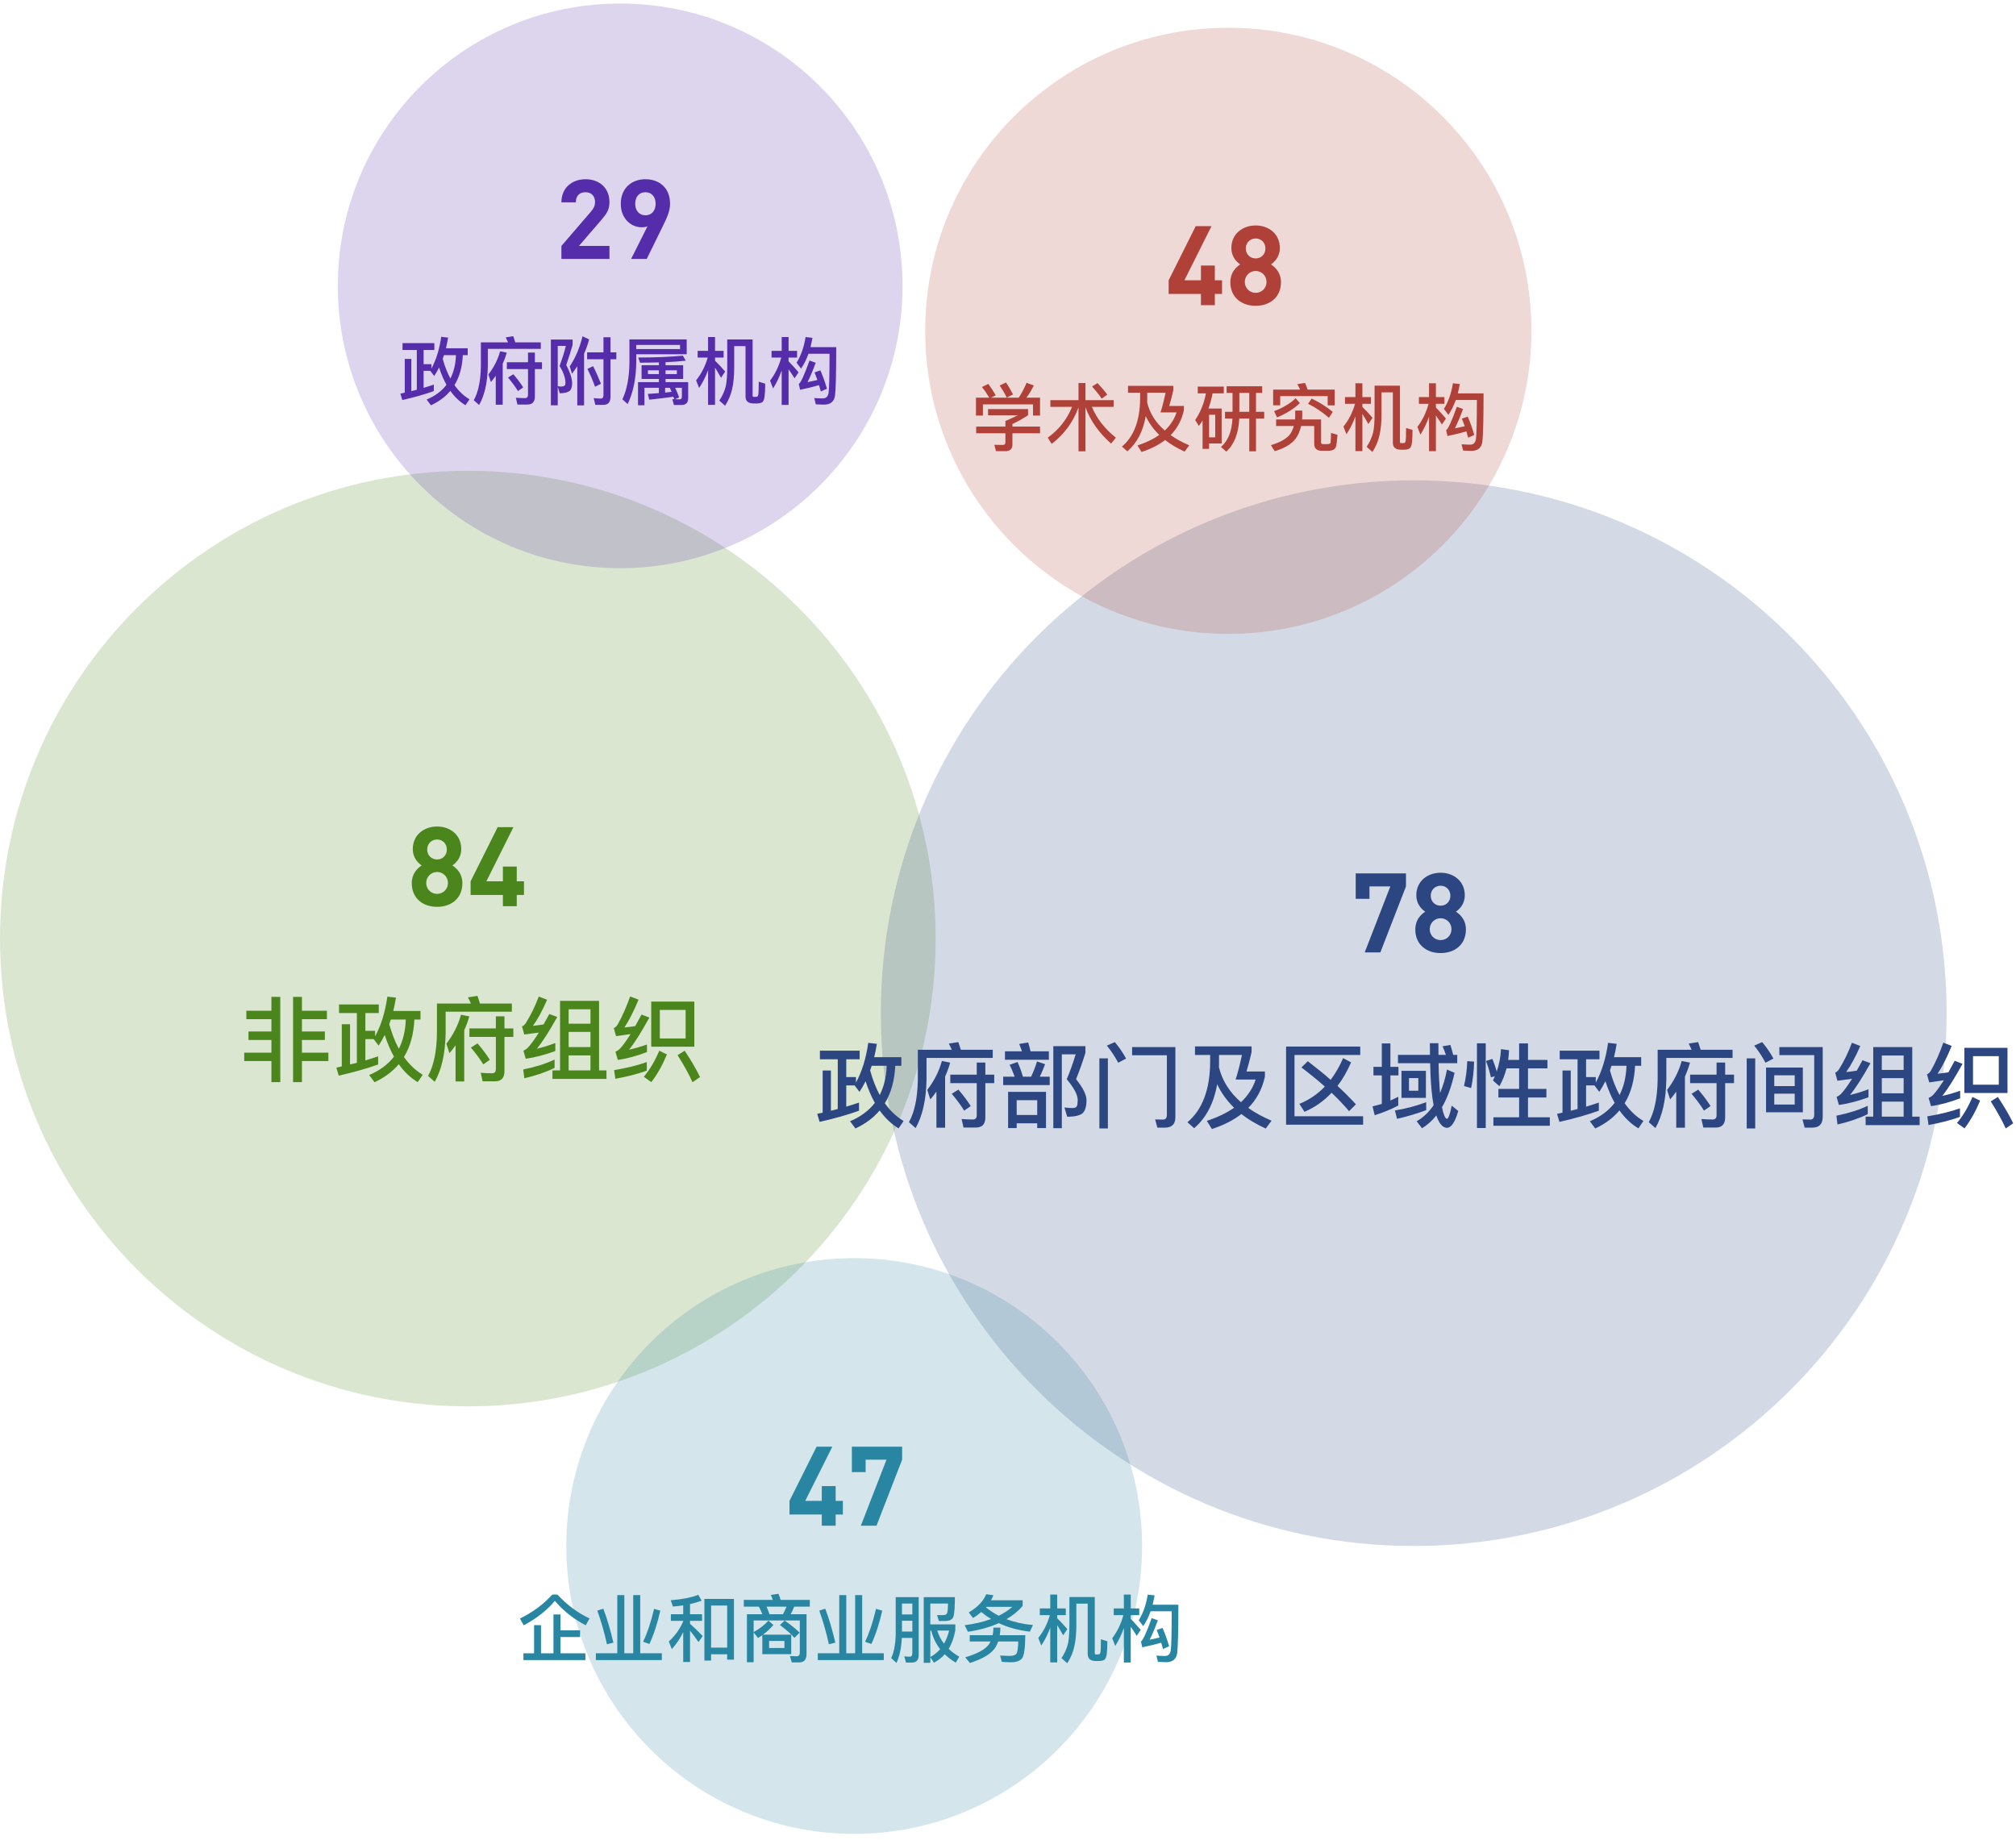 <svg width="218" height="199" viewBox="0 0 218 199" fill="none" xmlns="http://www.w3.org/2000/svg">
<path opacity="0.2" d="M50.589 152.093C78.529 152.093 101.179 129.443 101.179 101.503C101.179 73.564 78.529 50.914 50.589 50.914C22.65 50.914 0 73.564 0 101.503C0 129.443 22.65 152.093 50.589 152.093Z" fill="#4B861D"/>
<path d="M152.872 167.195C184.697 167.195 210.496 141.396 210.496 109.571C210.496 77.746 184.697 51.947 152.872 51.947C121.047 51.947 95.248 77.746 95.248 109.571C95.248 141.396 121.047 167.195 152.872 167.195Z" fill="#2C4681" fill-opacity="0.2"/>
<path opacity="0.2" d="M67.063 61.447C83.926 61.447 97.596 47.777 97.596 30.914C97.596 14.051 83.926 0.381 67.063 0.381C50.2 0.381 36.529 14.051 36.529 30.914C36.529 47.777 50.2 61.447 67.063 61.447Z" fill="#552DAA"/>
<path opacity="0.2" d="M132.822 68.557C150.925 68.557 165.601 53.881 165.601 35.778C165.601 17.675 150.925 3 132.822 3C114.719 3 100.044 17.675 100.044 35.778C100.044 53.881 114.719 68.557 132.822 68.557Z" fill="#AF4139"/>
<path d="M92.367 198.327C109.56 198.327 123.499 184.388 123.499 167.195C123.499 150.001 109.56 136.063 92.367 136.063C75.173 136.063 61.235 150.001 61.235 167.195C61.235 184.388 75.173 198.327 92.367 198.327Z" fill="#2986A3" fill-opacity="0.2"/>
<path d="M152.036 95.86L149.264 103H147.572L150.344 95.86H148.088V97.204H146.6V94.456H152.036V95.86ZM158.516 100.516C158.516 102.172 157.292 103.072 155.78 103.072C154.268 103.072 153.044 102.172 153.044 100.516C153.044 99.472 153.644 98.908 154.112 98.596C153.68 98.296 153.152 97.732 153.152 96.82C153.152 95.308 154.352 94.384 155.78 94.384C157.208 94.384 158.396 95.308 158.396 96.82C158.396 97.732 157.868 98.296 157.436 98.596C157.904 98.908 158.516 99.472 158.516 100.516ZM156.836 96.868C156.836 96.256 156.392 95.788 155.78 95.788C155.168 95.788 154.712 96.256 154.712 96.868C154.712 97.492 155.168 97.948 155.78 97.948C156.392 97.948 156.836 97.492 156.836 96.868ZM156.956 100.492C156.956 99.832 156.44 99.304 155.78 99.304C155.12 99.304 154.604 99.832 154.604 100.492C154.604 101.152 155.12 101.668 155.78 101.668C156.44 101.668 156.956 101.152 156.956 100.492Z" fill="#2C4681"/>
<path d="M88.66 113.63H92.96V114.56H91.51V116.48H92.56V117.08C93.21 115.89 93.65 114.46 93.89 112.78L94.82 112.89C94.74 113.39 94.64 113.87 94.53 114.33H97.47V115.26H96.81C96.73 116.86 96.36 118.21 95.68 119.31C96.26 120.13 96.94 120.77 97.71 121.23L97.17 122.03C96.39 121.56 95.7 120.91 95.12 120.09C94.44 120.9 93.56 121.55 92.5 122.04L91.92 121.26C93.06 120.78 93.96 120.11 94.6 119.27C94.21 118.57 93.88 117.79 93.6 116.93C93.4 117.33 93.18 117.72 92.94 118.08L92.41 117.38H91.51V119.68C91.99 119.54 92.45 119.39 92.89 119.24V120.12C91.67 120.56 90.25 120.96 88.63 121.33L88.37 120.46C88.57 120.42 88.76 120.37 88.96 120.33V115.77H89.85V120.12C90.11 120.06 90.35 120 90.59 119.94V114.56H88.66V113.63ZM95.13 118.42C95.59 117.51 95.84 116.46 95.88 115.26H94.26C94.2 115.43 94.15 115.6 94.09 115.76C94.37 116.76 94.71 117.65 95.13 118.42ZM101.85 114.74L102.75 114.92C102.6 115.44 102.42 115.94 102.2 116.42V121.96H101.26V118.05C101.05 118.35 100.83 118.63 100.6 118.9L100.27 117.87C101.01 116.91 101.54 115.87 101.85 114.74ZM102.76 116.22H105.62V114.91H106.55V116.22H107.51V117.14H106.55V120.85C106.55 121.57 106.21 121.94 105.54 121.94H104.19L103.98 121.02C104.4 121.05 104.81 121.07 105.21 121.07C105.48 121.07 105.62 120.91 105.62 120.61V117.14H102.76V116.22ZM107.35 113.53V114.41H100.19V116.75C100.15 118.93 99.76 120.68 99.01 122L98.29 121.36C98.9 120.26 99.22 118.72 99.25 116.75V113.53H102.92C102.82 113.29 102.71 113.06 102.6 112.86L103.63 112.7C103.72 112.95 103.81 113.23 103.9 113.53H107.35ZM103.64 117.84C104.22 118.52 104.66 119.12 104.97 119.62L104.26 120.11C103.93 119.57 103.48 118.96 102.92 118.29L103.64 117.84ZM110.03 114.85C110.24 115.29 110.43 115.82 110.61 116.44H111.5C111.74 115.92 111.96 115.37 112.14 114.79L113.01 115.09C112.83 115.59 112.64 116.04 112.43 116.44H113.51V117.35H108.48V116.44H109.72C109.56 115.99 109.38 115.56 109.17 115.16L110.03 114.85ZM113.9 113.14H117.37V113.86C117.06 114.88 116.72 115.83 116.36 116.71C117.1 117.63 117.48 118.38 117.49 118.96C117.49 119.64 117.35 120.11 117.09 120.37C116.81 120.63 116.24 120.77 115.4 120.77L115.1 119.77C115.46 119.81 115.76 119.83 116.01 119.83C116.23 119.82 116.38 119.76 116.44 119.64C116.5 119.54 116.53 119.31 116.54 118.96C116.53 118.39 116.13 117.64 115.35 116.71C115.68 115.96 116 115.06 116.32 114.02H114.82V122.01H113.9V113.14ZM108.67 113.7H110.51C110.41 113.41 110.31 113.14 110.21 112.9L111.18 112.74C111.27 113.03 111.36 113.35 111.44 113.7H113.42V114.61H108.67V113.7ZM113.11 118.08V122H112.16V121.48H109.94V122H109.01V118.08H113.11ZM109.94 120.58H112.16V118.98H109.94V120.58ZM125.97 121.95H125.15L124.91 121.06L125.78 121.08C126.04 121.08 126.18 120.9 126.18 120.55V114.12H122.42V113.24H127.1V120.81C127.1 121.57 126.72 121.95 125.97 121.95ZM118.88 114.46H119.8V122.04H118.88V114.46ZM120.55 112.7C121.01 113.24 121.42 113.84 121.77 114.48L120.92 114.93C120.54 114.23 120.13 113.62 119.69 113.08L120.55 112.7ZM130.86 114.09H129.22V113.16H135.34V113.78C135.16 114.58 134.97 115.28 134.79 115.88H136.78V116.44C136.49 117.77 135.89 118.9 134.98 119.82C135.7 120.33 136.54 120.79 137.5 121.2L136.87 122.05C135.85 121.58 134.97 121.06 134.24 120.48C133.37 121.15 132.31 121.69 131.05 122.1L130.5 121.22C131.67 120.83 132.65 120.36 133.45 119.8C132.66 119.03 132.05 118.18 131.62 117.25C131.26 119.31 130.43 120.9 129.13 122.01L128.4 121.37C130.01 120.02 130.83 117.86 130.86 114.9V114.09ZM134.19 119.2C134.95 118.49 135.48 117.67 135.78 116.75H133.61C133.82 116.14 134.05 115.25 134.3 114.09H131.82V114.9C131.82 115.08 131.81 115.25 131.81 115.42C132.17 116.87 132.96 118.13 134.19 119.2ZM141.42 114.77C142.3 115.44 143.13 116.11 143.89 116.78C144.41 116.09 144.86 115.31 145.24 114.43L146.1 114.89C145.68 115.86 145.19 116.71 144.63 117.44C145.35 118.1 146.02 118.77 146.62 119.43L145.88 120.17C145.34 119.53 144.71 118.86 143.99 118.18C143.15 119.08 142.17 119.76 141.06 120.24L140.51 119.38C141.56 118.95 142.48 118.33 143.26 117.51C142.5 116.83 141.65 116.14 140.73 115.44L141.42 114.77ZM139.07 113.18H147.09V114.09H139.98V120.72H147.4V121.63H139.07V113.18ZM151.17 114.08H154.63C154.62 113.67 154.62 113.25 154.62 112.82H155.54C155.54 113.26 155.54 113.68 155.55 114.08H156.35C156.24 113.74 156.12 113.43 155.99 113.15L156.84 113.01C156.94 113.32 157.04 113.68 157.14 114.08H157.58V114.98H155.56C155.58 116.25 155.64 117.33 155.72 118.21C156.04 117.46 156.29 116.61 156.47 115.67L157.29 116.02C156.96 117.51 156.51 118.75 155.93 119.74C156.09 120.53 156.26 120.95 156.46 121C156.62 120.98 156.8 120.5 156.98 119.57L157.69 120.15C157.34 121.36 156.93 121.97 156.46 121.97C156.12 121.97 155.81 121.7 155.54 121.18C155.46 121.01 155.38 120.83 155.32 120.63C154.86 121.21 154.34 121.67 153.77 122.02L153.19 121.26C153.91 120.85 154.52 120.27 155.02 119.53C154.97 119.26 154.93 118.98 154.89 118.7C154.76 117.72 154.68 116.48 154.65 114.98H151.17V114.08ZM151.55 115.81H154.19V118.73H151.55V115.81ZM153.37 117.96V116.59H152.36V117.96H153.37ZM154.22 119.2V120.06C153.24 120.43 152.19 120.74 151.07 121L150.84 120.09C152 119.91 153.12 119.61 154.22 119.2ZM148.52 115.38H149.42V112.84H150.35V115.38H151.22V116.3H150.35V119.02C150.64 118.89 150.92 118.75 151.2 118.61V119.56C150.4 119.98 149.55 120.33 148.65 120.61L148.42 119.65C148.76 119.57 149.09 119.48 149.42 119.38V116.3H148.52V115.38ZM158.66 114.76L159.4 114.81C159.38 115.81 159.27 116.77 159.08 117.67L158.31 117.45C158.51 116.6 158.63 115.7 158.66 114.76ZM161.38 114.52C161.55 114.93 161.71 115.38 161.85 115.88C162.11 115.12 162.27 114.31 162.31 113.46L163.18 113.58C163.16 113.94 163.13 114.29 163.09 114.63H164.27V112.84H165.23V114.63H167.33V115.54H165.23V117.76H167.22V118.69H165.23V120.83H167.59V121.75H161.49V120.83H164.27V118.69H162.03V117.76H164.27V115.54H162.91C162.73 116.23 162.48 116.87 162.14 117.47L161.44 116.85C161.52 116.69 161.59 116.54 161.65 116.4L161.22 116.51C161.08 115.89 160.91 115.3 160.69 114.74L161.38 114.52ZM159.71 112.83H160.66V121.99H159.71V112.83ZM168.66 113.63H172.96V114.56H171.51V116.48H172.56V117.08C173.21 115.89 173.65 114.46 173.89 112.78L174.82 112.89C174.74 113.39 174.64 113.87 174.53 114.33H177.47V115.26H176.81C176.73 116.86 176.36 118.21 175.68 119.31C176.26 120.13 176.94 120.77 177.71 121.23L177.17 122.03C176.39 121.56 175.7 120.91 175.12 120.09C174.44 120.9 173.56 121.55 172.5 122.04L171.92 121.26C173.06 120.78 173.96 120.11 174.6 119.27C174.21 118.57 173.88 117.79 173.6 116.93C173.4 117.33 173.18 117.72 172.94 118.08L172.41 117.38H171.51V119.68C171.99 119.54 172.45 119.39 172.89 119.24V120.12C171.67 120.56 170.25 120.96 168.63 121.33L168.37 120.46C168.57 120.42 168.76 120.37 168.96 120.33V115.77H169.85V120.12C170.11 120.06 170.35 120 170.59 119.94V114.56H168.66V113.63ZM175.13 118.42C175.59 117.51 175.84 116.46 175.88 115.26H174.26C174.2 115.43 174.15 115.6 174.09 115.76C174.37 116.76 174.71 117.65 175.13 118.42ZM181.85 114.74L182.75 114.92C182.6 115.44 182.42 115.94 182.2 116.42V121.96H181.26V118.05C181.05 118.35 180.83 118.63 180.6 118.9L180.27 117.87C181.01 116.91 181.54 115.87 181.85 114.74ZM182.76 116.22H185.62V114.91H186.55V116.22H187.51V117.14H186.55V120.85C186.55 121.57 186.21 121.94 185.54 121.94H184.19L183.98 121.02C184.4 121.05 184.81 121.07 185.21 121.07C185.48 121.07 185.62 120.91 185.62 120.61V117.14H182.76V116.22ZM187.35 113.53V114.41H180.19V116.75C180.15 118.93 179.76 120.68 179.01 122L178.29 121.36C178.9 120.26 179.22 118.72 179.25 116.75V113.53H182.92C182.82 113.29 182.71 113.06 182.6 112.86L183.63 112.7C183.72 112.95 183.81 113.23 183.9 113.53H187.35ZM183.64 117.84C184.22 118.52 184.66 119.12 184.97 119.62L184.26 120.11C183.93 119.57 183.48 118.96 182.92 118.29L183.64 117.84ZM190.97 115.45H194.95V120.29H190.97V115.45ZM194.07 119.45V118.28H191.86V119.45H194.07ZM191.86 117.46H194.07V116.29H191.86V117.46ZM195.97 121.95H195.15L194.91 121.06L195.77 121.08C196.04 121.08 196.18 120.89 196.18 120.53V114.11H192.41V113.24H197.1V120.79C197.1 121.56 196.72 121.95 195.97 121.95ZM188.88 114.46H189.8V122.04H188.88V114.46ZM190.55 112.7C191.01 113.24 191.42 113.84 191.77 114.48L190.91 114.93C190.54 114.23 190.13 113.62 189.69 113.08L190.55 112.7ZM201.97 119.59V120.49C201.01 120.96 199.92 121.33 198.7 121.61L198.58 120.66C199.88 120.4 201.01 120.04 201.97 119.59ZM200.26 112.77L201.16 113.12C200.66 114.28 200.15 115.22 199.63 115.94C200.01 115.9 200.4 115.85 200.78 115.79C200.98 115.43 201.18 115.06 201.4 114.66L202.26 114.98C201.39 116.54 200.65 117.69 200.05 118.42C200.71 118.26 201.37 118.06 202.05 117.8V118.67C200.92 119.08 199.85 119.36 198.85 119.5L198.6 118.63C198.77 118.55 198.91 118.46 199.03 118.35C199.36 118.02 199.77 117.46 200.27 116.67C199.75 116.74 199.23 116.81 198.69 116.88L198.45 116C198.6 115.94 198.74 115.82 198.86 115.64C199.4 114.78 199.86 113.83 200.26 112.77ZM206.78 113.24V120.76H207.58V121.68H201.74V120.76H202.56V113.24H206.78ZM203.49 120.76H205.85V119.14H203.49V120.76ZM203.49 118.24H205.85V116.6H203.49V118.24ZM203.49 115.71H205.85V114.15H203.49V115.71ZM211.94 119.86V120.79C210.94 121.15 209.8 121.44 208.54 121.67L208.41 120.73C209.75 120.51 210.93 120.22 211.94 119.86ZM210.14 112.76L211.05 113.11C210.54 114.35 210.03 115.35 209.52 116.12C209.91 116.08 210.3 116.03 210.69 115.97C210.9 115.59 211.13 115.17 211.37 114.72L212.22 115.05C211.36 116.61 210.63 117.77 210.03 118.52C210.67 118.38 211.31 118.19 211.96 117.96V118.78C210.85 119.2 209.8 119.49 208.81 119.63L208.55 118.74C208.73 118.66 208.87 118.57 208.99 118.46C209.31 118.14 209.71 117.59 210.19 116.83C209.68 116.91 209.16 116.98 208.62 117.06L208.37 116.19C208.53 116.12 208.66 116 208.78 115.82C209.3 114.9 209.75 113.88 210.14 112.76ZM212.42 113.32H217.08V118.2H212.42V113.32ZM216.14 117.31V114.22H213.35V117.31H216.14ZM213.29 118.63L214.12 119.03C213.64 120.19 213.08 121.19 212.43 122.03L211.62 121.45C212.27 120.67 212.83 119.73 213.29 118.63ZM216.04 118.63C216.76 119.72 217.31 120.67 217.7 121.48L216.89 122.04C216.49 121.16 215.95 120.19 215.27 119.11L216.04 118.63Z" fill="#2C4681"/>
<path d="M50 95.516C50 97.172 48.776 98.072 47.264 98.072C45.752 98.072 44.528 97.172 44.528 95.516C44.528 94.472 45.128 93.908 45.596 93.596C45.164 93.296 44.636 92.732 44.636 91.82C44.636 90.308 45.836 89.384 47.264 89.384C48.692 89.384 49.88 90.308 49.88 91.82C49.88 92.732 49.352 93.296 48.92 93.596C49.388 93.908 50 94.472 50 95.516ZM48.32 91.868C48.32 91.256 47.876 90.788 47.264 90.788C46.652 90.788 46.196 91.256 46.196 91.868C46.196 92.492 46.652 92.948 47.264 92.948C47.876 92.948 48.32 92.492 48.32 91.868ZM48.44 95.492C48.44 94.832 47.924 94.304 47.264 94.304C46.604 94.304 46.088 94.832 46.088 95.492C46.088 96.152 46.604 96.668 47.264 96.668C47.924 96.668 48.44 96.152 48.44 95.492ZM56.66 96.788H55.88V98H54.38V96.788H50.888V95.312L53.816 89.456H55.52L52.592 95.312H54.38V93.716H55.88V95.312H56.66V96.788Z" fill="#4B861D"/>
<path d="M29.35 107.81H30.31V117.03H29.35V114.75H26.41V113.84H29.35V112.47H26.87V111.55H29.35V110.22H26.64V109.31H29.35V107.81ZM31.69 107.81H32.65V109.31H35.35V110.22H32.65V111.55H35.13V112.47H32.65V113.84H35.51V114.75H32.65V117.03H31.69V107.81ZM36.66 108.63H40.96V109.56H39.51V111.48H40.56V112.08C41.21 110.89 41.65 109.46 41.89 107.78L42.82 107.89C42.74 108.39 42.64 108.87 42.53 109.33H45.47V110.26H44.81C44.73 111.86 44.36 113.21 43.68 114.31C44.26 115.13 44.94 115.77 45.71 116.23L45.17 117.03C44.39 116.56 43.7 115.91 43.12 115.09C42.44 115.9 41.56 116.55 40.5 117.04L39.92 116.26C41.06 115.78 41.96 115.11 42.6 114.27C42.21 113.57 41.88 112.79 41.6 111.93C41.4 112.33 41.18 112.72 40.94 113.08L40.41 112.38H39.51V114.68C39.99 114.54 40.45 114.39 40.89 114.24V115.12C39.67 115.56 38.25 115.96 36.63 116.33L36.37 115.46C36.57 115.42 36.76 115.37 36.96 115.33V110.77H37.85V115.12C38.11 115.06 38.35 115 38.59 114.94V109.56H36.66V108.63ZM43.13 113.42C43.59 112.51 43.84 111.46 43.88 110.26H42.26C42.2 110.43 42.15 110.6 42.09 110.76C42.37 111.76 42.71 112.65 43.13 113.42ZM49.85 109.74L50.75 109.92C50.6 110.44 50.42 110.94 50.2 111.42V116.96H49.26V113.05C49.05 113.35 48.83 113.63 48.6 113.9L48.27 112.87C49.01 111.91 49.54 110.87 49.85 109.74ZM50.76 111.22H53.62V109.91H54.55V111.22H55.51V112.14H54.55V115.85C54.55 116.57 54.21 116.94 53.54 116.94H52.19L51.98 116.02C52.4 116.05 52.81 116.07 53.21 116.07C53.48 116.07 53.62 115.91 53.62 115.61V112.14H50.76V111.22ZM55.35 108.53V109.41H48.19V111.75C48.15 113.93 47.76 115.68 47.01 117L46.29 116.36C46.9 115.26 47.22 113.72 47.25 111.75V108.53H50.92C50.82 108.29 50.71 108.06 50.6 107.86L51.63 107.7C51.72 107.95 51.81 108.23 51.9 108.53H55.35ZM51.64 112.84C52.22 113.52 52.66 114.12 52.97 114.62L52.26 115.11C51.93 114.57 51.48 113.96 50.92 113.29L51.64 112.84ZM59.97 114.59V115.49C59.01 115.96 57.92 116.33 56.7 116.61L56.58 115.66C57.88 115.4 59.01 115.04 59.97 114.59ZM58.26 107.77L59.16 108.12C58.66 109.28 58.15 110.22 57.63 110.94C58.01 110.9 58.4 110.85 58.78 110.79C58.98 110.43 59.18 110.06 59.4 109.66L60.26 109.98C59.39 111.54 58.65 112.69 58.05 113.42C58.71 113.26 59.37 113.06 60.05 112.8V113.67C58.92 114.08 57.85 114.36 56.85 114.5L56.6 113.63C56.77 113.55 56.91 113.46 57.03 113.35C57.36 113.02 57.77 112.46 58.27 111.67C57.75 111.74 57.23 111.81 56.69 111.88L56.45 111C56.6 110.94 56.74 110.82 56.86 110.64C57.4 109.78 57.86 108.83 58.26 107.77ZM64.78 108.24V115.76H65.58V116.68H59.74V115.76H60.56V108.24H64.78ZM61.49 115.76H63.85V114.14H61.49V115.76ZM61.49 113.24H63.85V111.6H61.49V113.24ZM61.49 110.71H63.85V109.15H61.49V110.71ZM69.94 114.86V115.79C68.94 116.15 67.8 116.44 66.54 116.67L66.41 115.73C67.75 115.51 68.93 115.22 69.94 114.86ZM68.14 107.76L69.05 108.11C68.54 109.35 68.03 110.35 67.52 111.12C67.91 111.08 68.3 111.03 68.69 110.97C68.9 110.59 69.13 110.17 69.37 109.72L70.22 110.05C69.36 111.61 68.63 112.77 68.03 113.52C68.67 113.38 69.31 113.19 69.96 112.96V113.78C68.85 114.2 67.8 114.49 66.81 114.63L66.55 113.74C66.73 113.66 66.87 113.57 66.99 113.46C67.31 113.14 67.71 112.59 68.19 111.83C67.68 111.91 67.16 111.98 66.62 112.06L66.37 111.19C66.53 111.12 66.66 111 66.78 110.82C67.3 109.9 67.75 108.88 68.14 107.76ZM70.42 108.32H75.08V113.2H70.42V108.32ZM74.14 112.31V109.22H71.35V112.31H74.14ZM71.29 113.63L72.12 114.03C71.64 115.19 71.08 116.19 70.43 117.03L69.62 116.45C70.27 115.67 70.83 114.73 71.29 113.63ZM74.04 113.63C74.76 114.72 75.31 115.67 75.7 116.48L74.89 117.04C74.49 116.16 73.95 115.19 73.27 114.11L74.04 113.63Z" fill="#4B861D"/>
<path d="M132.144 31.788H131.364V33H129.864V31.788H126.372V30.312L129.3 24.456H131.004L128.076 30.312H129.864V28.716H131.364V30.312H132.144V31.788ZM138.516 30.516C138.516 32.172 137.292 33.072 135.78 33.072C134.268 33.072 133.044 32.172 133.044 30.516C133.044 29.472 133.644 28.908 134.112 28.596C133.68 28.296 133.152 27.732 133.152 26.82C133.152 25.308 134.352 24.384 135.78 24.384C137.208 24.384 138.396 25.308 138.396 26.82C138.396 27.732 137.868 28.296 137.436 28.596C137.904 28.908 138.516 29.472 138.516 30.516ZM136.836 26.868C136.836 26.256 136.392 25.788 135.78 25.788C135.168 25.788 134.712 26.256 134.712 26.868C134.712 27.492 135.168 27.948 135.78 27.948C136.392 27.948 136.836 27.492 136.836 26.868ZM136.956 30.492C136.956 29.832 136.44 29.304 135.78 29.304C135.12 29.304 134.604 29.832 134.604 30.492C134.604 31.152 135.12 31.668 135.78 31.668C136.44 31.668 136.956 31.152 136.956 30.492Z" fill="#AF4139"/>
<path d="M112.464 43.008V44.944H111.704V43.736H106.288V44.944H105.536V43.008H106.976C106.72 42.576 106.456 42.192 106.184 41.856L106.872 41.52C107.144 41.888 107.416 42.304 107.672 42.752L107.16 43.008H110.16C110.488 42.512 110.768 41.976 111.008 41.4L111.792 41.688C111.528 42.208 111.264 42.648 110.992 43.008H112.464ZM106.84 44.24H111.168V44.912C110.664 45.24 110.104 45.552 109.48 45.856V46.136H112.464V46.856H109.48V48.08C109.48 48.552 109.224 48.792 108.72 48.792H107.704L107.52 48.104C107.808 48.112 108.12 48.12 108.464 48.12C108.632 48.12 108.72 48.016 108.72 47.816V46.856H105.56V46.136H108.72V45.528C109.28 45.288 109.736 45.08 110.072 44.912H106.84V44.24ZM108.784 41.36C109.048 41.752 109.304 42.184 109.544 42.656L108.864 43C108.624 42.512 108.368 42.08 108.096 41.696L108.784 41.36ZM113.584 43.272H116.624V41.424H117.376V43.272H120.424V44H118.072C118.584 45.248 119.448 46.36 120.664 47.336L120.152 47.976C118.832 46.808 117.904 45.496 117.376 44.04V48.808H116.624V44.056C116.04 45.656 115.072 46.976 113.72 48.008L113.304 47.328C114.504 46.464 115.384 45.352 115.928 44H113.584V43.272ZM118.68 41.432C119.136 41.912 119.488 42.328 119.736 42.68L119.128 43.112C118.872 42.712 118.52 42.28 118.088 41.8L118.68 41.432ZM123.288 42.472H121.976V41.728H126.872V42.224C126.728 42.864 126.576 43.424 126.432 43.904H128.024V44.352C127.792 45.416 127.312 46.32 126.584 47.056C127.16 47.464 127.832 47.832 128.6 48.16L128.096 48.84C127.28 48.464 126.576 48.048 125.992 47.584C125.296 48.12 124.448 48.552 123.44 48.88L123 48.176C123.936 47.864 124.72 47.488 125.36 47.04C124.728 46.424 124.24 45.744 123.896 45C123.608 46.648 122.944 47.92 121.904 48.808L121.32 48.296C122.608 47.216 123.264 45.488 123.288 43.12V42.472ZM125.952 46.56C126.56 45.992 126.984 45.336 127.224 44.6H125.488C125.656 44.112 125.84 43.4 126.04 42.472H124.056V43.12C124.056 43.264 124.048 43.4 124.048 43.536C124.336 44.696 124.968 45.704 125.952 46.56ZM135.088 42.496H134.016V44.536H135.088V42.496ZM135.088 45.264H134.008C133.928 46.88 133.464 48.072 132.6 48.84L132.032 48.336C132.792 47.68 133.208 46.656 133.272 45.264H132.464V44.536H133.28V42.496H132.64V41.776H136.488V42.496H135.816V44.536H136.704V45.264H135.816V48.808H135.088V45.264ZM130.4 42.544H129.52V41.808H132.336V42.544H131.12C131.008 43.12 130.864 43.672 130.672 44.184H132.104V47.96H130.744V48.544H130.04V45.472C129.912 45.68 129.784 45.88 129.64 46.072L129.24 45.424C129.816 44.568 130.208 43.608 130.4 42.544ZM130.744 47.296H131.408V44.856H130.744V47.296ZM141.832 43.104C142.664 43.496 143.432 43.976 144.12 44.544L143.704 45.184C142.968 44.544 142.216 44.04 141.448 43.672L141.832 43.104ZM140.104 43.072L140.56 43.6C139.888 44.224 139.072 44.736 138.096 45.144L137.776 44.464C138.72 44.112 139.496 43.648 140.104 43.072ZM141.12 41.416C141.216 41.632 141.312 41.872 141.4 42.136H144.328V43.84H143.568V42.84H138.432V43.832H137.672V42.136H140.584C140.488 41.92 140.392 41.72 140.28 41.544L141.12 41.416ZM140.056 44.4H140.816V45.08L140.8 45.36H142.856V47.856C142.856 47.968 142.92 48.032 143.056 48.032H143.584C143.752 48.032 143.856 47.96 143.888 47.832C143.912 47.512 143.928 47.176 143.928 46.816L144.632 47.024C144.576 47.712 144.52 48.136 144.472 48.296C144.376 48.6 144.088 48.752 143.592 48.752H142.944C142.384 48.752 142.112 48.496 142.112 47.984V46.072H140.696C140.568 46.632 140.36 47.104 140.064 47.496C139.608 48.056 138.864 48.488 137.84 48.792L137.432 48.144C138.424 47.84 139.104 47.456 139.472 47C139.664 46.728 139.808 46.424 139.912 46.072H137.992V45.36H140.04L140.056 45.08V44.4ZM145.44 42.944H146.568V41.448H147.32V42.944H148.248V43.672H147.32V44.008C147.688 44.36 148.048 44.752 148.416 45.184L147.968 45.856C147.72 45.416 147.504 45.048 147.32 44.76V48.784H146.568V45.032C146.312 45.736 145.984 46.376 145.6 46.96L145.272 46.136C145.848 45.416 146.264 44.6 146.528 43.672H145.44V42.944ZM147.784 48.32C148.112 47.832 148.344 47.32 148.48 46.776C148.584 46.312 148.64 45.64 148.64 44.76V41.712H151.384V47.784C151.384 47.872 151.416 47.92 151.496 47.92H151.744C151.816 47.92 151.872 47.904 151.912 47.872C151.952 47.832 151.976 47.776 151.992 47.712C152.024 47.584 152.048 47.112 152.048 46.28L152.744 46.496C152.744 47.104 152.72 47.552 152.68 47.856C152.648 48.152 152.568 48.36 152.448 48.48C152.32 48.576 152.112 48.632 151.84 48.632H151.488C150.904 48.632 150.616 48.376 150.616 47.864V42.432H149.392V44.76C149.392 45.656 149.32 46.416 149.176 47.04C149.04 47.68 148.784 48.288 148.408 48.88L147.784 48.32ZM157.112 41.448L157.856 41.536C157.792 41.888 157.72 42.224 157.64 42.544H160.424C160.424 45.368 160.376 47.112 160.296 47.776C160.2 48.432 159.8 48.76 159.096 48.76C158.92 48.76 158.632 48.744 158.216 48.728L158.048 48.048C158.4 48.072 158.712 48.088 158.976 48.088C159.328 48.088 159.536 47.88 159.6 47.48C159.664 47.064 159.696 45.656 159.704 43.256H157.424C157.208 43.856 156.944 44.392 156.624 44.864L156.136 44.224C156.616 43.464 156.936 42.536 157.112 41.448ZM156.52 47.152L156.376 46.52C156.592 46.4 156.976 45.56 157.536 43.992L158.208 44.232C157.848 45.192 157.552 45.888 157.32 46.328C157.704 46.248 158.056 46.176 158.392 46.096C158.288 45.8 158.184 45.528 158.08 45.272L158.712 45.056C158.984 45.672 159.216 46.336 159.424 47.04L158.76 47.336C158.696 47.096 158.632 46.872 158.568 46.656C157.96 46.832 157.28 46.992 156.52 47.152ZM155.272 44.936V48.792H154.528V45.064C154.28 45.768 153.968 46.416 153.6 47.008L153.272 46.168C153.824 45.44 154.224 44.608 154.48 43.672H153.432V42.944H154.528V41.448H155.272V42.944H156.192V43.672H155.272V44.072C155.624 44.432 155.984 44.832 156.352 45.264L155.92 45.912C155.672 45.52 155.456 45.192 155.272 44.936Z" fill="#AF4139"/>
<path d="M91.144 163.788H90.364V165H88.864V163.788H85.372V162.312L88.3 156.456H90.004L87.076 162.312H88.864V160.716H90.364V162.312H91.144V163.788ZM97.552 157.86L94.78 165H93.088L95.86 157.86H93.604V159.204H92.116V156.456H97.552V157.86Z" fill="#2986A3"/>
<path d="M59.72 172.448H60.28C61.288 173.544 62.44 174.408 63.752 175.032L63.336 175.768C62.032 175.096 60.92 174.216 60 173.128C59.152 174.152 58.024 175.032 56.632 175.776L56.224 175.04C57.624 174.352 58.792 173.488 59.72 172.448ZM59.848 174.6H60.608V176.312H62.728V177.04H60.608V178.8H63.304V179.536H56.6V178.8H57.752V175.752H58.504V178.8H59.848V174.6ZM66.752 172.504H67.512V178.792H68.472V172.504H69.232V178.792H71.568V179.536H64.432V178.792H66.752V172.504ZM70.728 173.992L71.4 174.184C71.096 175.56 70.704 176.76 70.224 177.792L69.544 177.552C69.992 176.624 70.392 175.432 70.728 173.992ZM65.24 173.976C65.648 175.048 66.008 176.272 66.328 177.648L65.632 177.824C65.36 176.568 65.008 175.352 64.592 174.184L65.24 173.976ZM79.368 172.92V179.488H78.632V178.904H76.896V179.584H76.168V172.92H79.368ZM76.896 178.184H78.632V173.632H76.896V178.184ZM72.544 174.576H73.88V173.616C73.512 173.672 73.136 173.712 72.768 173.744L72.528 173.064C73.76 172.968 74.752 172.768 75.512 172.48L75.872 173.112C75.464 173.256 75.048 173.384 74.616 173.48V174.576H75.92V175.288H74.616V175.608C75.064 176 75.52 176.44 75.984 176.928L75.536 177.584C75.176 177.072 74.872 176.664 74.616 176.344V179.744H73.88V176.504C73.56 177.176 73.144 177.792 72.648 178.352L72.32 177.52C73.024 176.88 73.544 176.144 73.88 175.328V175.288H72.544V174.576ZM82.432 176.84C82.28 176.944 82.128 177.048 81.968 177.144L81.496 176.536V179.768H80.768V174.576H82.432C82.32 174.288 82.2 174.008 82.056 173.752H80.432V173.024H83.576C83.504 172.832 83.424 172.648 83.344 172.488L84.184 172.36C84.264 172.56 84.336 172.784 84.416 173.024H87.568V173.752H85.888C85.76 174.056 85.632 174.328 85.496 174.576H87.216V178.864C87.216 179.472 86.952 179.784 86.432 179.784H85.616L85.424 179.096L86.192 179.12C86.384 179.12 86.488 178.976 86.488 178.704V175.248H81.496V176.504C82.136 176.152 82.664 175.736 83.096 175.264L83.632 175.736C83.304 176.12 82.928 176.472 82.504 176.784H85.56V178.896H82.432V176.84ZM84.824 178.224V177.464H83.168V178.224H84.824ZM84.848 175.256C85.488 175.696 86.032 176.136 86.472 176.568L85.904 177.128C85.536 176.696 85.008 176.24 84.336 175.744L84.848 175.256ZM83.208 174.576H84.664C84.808 174.304 84.936 174.032 85.056 173.752H82.888C83 174 83.112 174.272 83.208 174.576ZM90.752 172.504H91.512V178.792H92.472V172.504H93.232V178.792H95.568V179.536H88.432V178.792H90.752V172.504ZM94.728 173.992L95.4 174.184C95.096 175.56 94.704 176.76 94.224 177.792L93.544 177.552C93.992 176.624 94.392 175.432 94.728 173.992ZM89.24 173.976C89.648 175.048 90.008 176.272 90.328 177.648L89.632 177.824C89.36 176.568 89.008 175.352 88.592 174.184L89.24 173.976ZM97.536 175.28V176.448H98.656V175.28H97.536ZM98.656 174.6V173.416H97.536V174.6H98.656ZM97.52 177.136C97.464 178.224 97.272 179.128 96.944 179.84L96.368 179.32C96.688 178.624 96.848 177.736 96.856 176.656V172.728H99.344V178.984C99.344 179.528 99.096 179.8 98.608 179.8H97.968L97.784 179.128C98.008 179.152 98.208 179.168 98.4 179.168C98.568 179.168 98.656 179.024 98.656 178.744V177.136H97.52ZM100.6 176.344V179.2C101.016 178.976 101.368 178.688 101.664 178.352C101.2 177.76 100.88 177.088 100.704 176.344H100.6ZM100.6 179.224V179.832H99.888V172.728H103.256C103.256 173.768 103.208 174.456 103.112 174.8C103.016 175.136 102.712 175.304 102.2 175.304H101.528L101.328 174.664C101.456 174.664 101.632 174.672 101.856 174.672C102.024 174.672 102.152 174.656 102.232 174.632C102.312 174.608 102.376 174.536 102.424 174.424C102.472 174.288 102.504 173.952 102.52 173.416H100.6V175.672H103.304V176.312C103.16 177.096 102.92 177.768 102.584 178.32C102.912 178.632 103.296 178.912 103.728 179.168L103.352 179.808C102.896 179.536 102.496 179.232 102.16 178.904C101.832 179.272 101.44 179.576 100.992 179.816L100.6 179.224ZM101.352 176.344C101.512 176.864 101.752 177.336 102.08 177.76C102.32 177.344 102.504 176.872 102.632 176.344H101.352ZM106.648 172.408L107.424 172.52C107.344 172.712 107.256 172.896 107.16 173.064H110.584V173.68C110.104 174.232 109.52 174.712 108.84 175.112C109.696 175.432 110.648 175.648 111.704 175.744L111.36 176.456C110.12 176.312 109 176.008 108.008 175.536C107.048 175.968 105.928 176.28 104.664 176.472L104.312 175.76C105.384 175.624 106.344 175.4 107.176 175.088C106.792 174.864 106.44 174.608 106.112 174.336C105.84 174.568 105.544 174.784 105.216 174.984L104.752 174.376C105.688 173.84 106.32 173.184 106.648 172.408ZM108 174.736C108.552 174.464 109.04 174.144 109.472 173.776H106.664C106.64 173.8 106.624 173.816 106.616 173.832C107.032 174.176 107.496 174.48 108 174.736ZM107.424 176.024H108.176C108.176 176.312 108.152 176.584 108.112 176.84H110.872C110.856 178.24 110.736 179.08 110.512 179.352C110.288 179.624 109.888 179.768 109.328 179.768C109.056 179.768 108.72 179.752 108.336 179.728L108.144 179.04C108.56 179.056 108.896 179.072 109.152 179.088C109.56 179.08 109.816 178.992 109.92 178.832C110.024 178.664 110.088 178.224 110.112 177.52H107.944C107.872 177.712 107.792 177.896 107.696 178.064C107.296 178.784 106.36 179.376 104.88 179.848L104.376 179.232C105.68 178.848 106.536 178.384 106.936 177.832C107 177.728 107.064 177.624 107.112 177.52H104.864V176.84H107.344C107.392 176.584 107.424 176.312 107.424 176.024ZM112.44 173.944H113.568V172.448H114.32V173.944H115.248V174.672H114.32V175.008C114.688 175.36 115.048 175.752 115.416 176.184L114.968 176.856C114.72 176.416 114.504 176.048 114.32 175.76V179.784H113.568V176.032C113.312 176.736 112.984 177.376 112.6 177.96L112.272 177.136C112.848 176.416 113.264 175.6 113.528 174.672H112.44V173.944ZM114.784 179.32C115.112 178.832 115.344 178.32 115.48 177.776C115.584 177.312 115.64 176.64 115.64 175.76V172.712H118.384V178.784C118.384 178.872 118.416 178.92 118.496 178.92H118.744C118.816 178.92 118.872 178.904 118.912 178.872C118.952 178.832 118.976 178.776 118.992 178.712C119.024 178.584 119.048 178.112 119.048 177.28L119.744 177.496C119.744 178.104 119.72 178.552 119.68 178.856C119.648 179.152 119.568 179.36 119.448 179.48C119.32 179.576 119.112 179.632 118.84 179.632H118.488C117.904 179.632 117.616 179.376 117.616 178.864V173.432H116.392V175.76C116.392 176.656 116.32 177.416 116.176 178.04C116.04 178.68 115.784 179.288 115.408 179.88L114.784 179.32ZM124.112 172.448L124.856 172.536C124.792 172.888 124.72 173.224 124.64 173.544H127.424C127.424 176.368 127.376 178.112 127.296 178.776C127.2 179.432 126.8 179.76 126.096 179.76C125.92 179.76 125.632 179.744 125.216 179.728L125.048 179.048C125.4 179.072 125.712 179.088 125.976 179.088C126.328 179.088 126.536 178.88 126.6 178.48C126.664 178.064 126.696 176.656 126.704 174.256H124.424C124.208 174.856 123.944 175.392 123.624 175.864L123.136 175.224C123.616 174.464 123.936 173.536 124.112 172.448ZM123.52 178.152L123.376 177.52C123.592 177.4 123.976 176.56 124.536 174.992L125.208 175.232C124.848 176.192 124.552 176.888 124.32 177.328C124.704 177.248 125.056 177.176 125.392 177.096C125.288 176.8 125.184 176.528 125.08 176.272L125.712 176.056C125.984 176.672 126.216 177.336 126.424 178.04L125.76 178.336C125.696 178.096 125.632 177.872 125.568 177.656C124.96 177.832 124.28 177.992 123.52 178.152ZM122.272 175.936V179.792H121.528V176.064C121.28 176.768 120.968 177.416 120.6 178.008L120.272 177.168C120.824 176.44 121.224 175.608 121.48 174.672H120.432V173.944H121.528V172.448H122.272V173.944H123.192V174.672H122.272V175.072C122.624 175.432 122.984 175.832 123.352 176.264L122.92 176.912C122.672 176.52 122.456 176.192 122.272 175.936Z" fill="#2986A3"/>
<path d="M65.904 28H60.708V26.596L63.9 22.888C64.212 22.516 64.344 22.252 64.344 21.856C64.344 21.22 63.972 20.788 63.312 20.788C62.796 20.788 62.268 21.052 62.268 21.88H60.708C60.708 20.32 61.848 19.384 63.312 19.384C64.824 19.384 65.904 20.332 65.904 21.868C65.904 22.696 65.58 23.14 64.992 23.824L62.604 26.596H65.904V28ZM72.456 22.024C72.456 22.804 72.132 23.524 71.748 24.304L69.936 28H68.244L70.02 24.472C69.816 24.556 69.588 24.58 69.384 24.58C68.232 24.58 67.128 23.632 67.128 22.048C67.128 20.368 68.28 19.384 69.792 19.384C71.304 19.384 72.456 20.332 72.456 22.024ZM70.896 22.036C70.896 21.244 70.428 20.788 69.792 20.788C69.156 20.788 68.688 21.244 68.688 22.036C68.688 22.792 69.132 23.284 69.792 23.284C70.428 23.284 70.896 22.828 70.896 22.036Z" fill="#552DAA"/>
<path d="M43.528 37.104H46.968V37.848H45.808V39.384H46.648V39.864C47.168 38.912 47.52 37.768 47.712 36.424L48.456 36.512C48.392 36.912 48.312 37.296 48.224 37.664H50.576V38.408H50.048C49.984 39.688 49.688 40.768 49.144 41.648C49.608 42.304 50.152 42.816 50.768 43.184L50.336 43.824C49.712 43.448 49.16 42.928 48.696 42.272C48.152 42.92 47.448 43.44 46.6 43.832L46.136 43.208C47.048 42.824 47.768 42.288 48.28 41.616C47.968 41.056 47.704 40.432 47.48 39.744C47.32 40.064 47.144 40.376 46.952 40.664L46.528 40.104H45.808V41.944C46.192 41.832 46.56 41.712 46.912 41.592V42.296C45.936 42.648 44.8 42.968 43.504 43.264L43.296 42.568C43.456 42.536 43.608 42.496 43.768 42.464V38.816H44.48V42.296C44.688 42.248 44.88 42.2 45.072 42.152V37.848H43.528V37.104ZM48.704 40.936C49.072 40.208 49.272 39.368 49.304 38.408H48.008C47.96 38.544 47.92 38.68 47.872 38.808C48.096 39.608 48.368 40.32 48.704 40.936ZM54.08 37.992L54.8 38.136C54.68 38.552 54.536 38.952 54.36 39.336V43.768H53.608V40.64C53.44 40.88 53.264 41.104 53.08 41.32L52.816 40.496C53.408 39.728 53.832 38.896 54.08 37.992ZM54.808 39.176H57.096V38.128H57.84V39.176H58.608V39.912H57.84V42.88C57.84 43.456 57.568 43.752 57.032 43.752H55.952L55.784 43.016C56.12 43.04 56.448 43.056 56.768 43.056C56.984 43.056 57.096 42.928 57.096 42.688V39.912H54.808V39.176ZM58.48 37.024V37.728H52.752V39.6C52.72 41.344 52.408 42.744 51.808 43.8L51.232 43.288C51.72 42.408 51.976 41.176 52 39.6V37.024H54.936C54.856 36.832 54.768 36.648 54.68 36.488L55.504 36.36C55.576 36.56 55.648 36.784 55.72 37.024H58.48ZM55.512 40.472C55.976 41.016 56.328 41.496 56.576 41.896L56.008 42.288C55.744 41.856 55.384 41.368 54.936 40.832L55.512 40.472ZM59.568 36.72H61.92V37.288C61.728 37.976 61.496 38.704 61.232 39.472C61.624 40.208 61.84 40.856 61.872 41.416C61.864 41.784 61.792 42.056 61.656 42.224C61.44 42.424 61.064 42.528 60.536 42.536L60.312 41.832V43.832H59.568V36.72ZM60.312 41.768C60.464 41.792 60.592 41.808 60.704 41.808C60.88 41.792 60.992 41.76 61.056 41.704C61.112 41.648 61.144 41.552 61.144 41.416C61.144 40.872 60.928 40.256 60.512 39.584C60.8 38.784 61.032 38.056 61.192 37.408H60.312V41.768ZM62.424 39.608C62.24 39.888 62.048 40.16 61.848 40.416L61.608 39.624C62.232 38.696 62.688 37.608 62.992 36.368L63.704 36.704C63.56 37.248 63.376 37.76 63.16 38.248V43.84H62.424V39.608ZM63.488 38.104H65.256V36.472H66.016V38.104H66.648V38.848H66.016V42.912C66.016 43.488 65.76 43.784 65.248 43.784H64.376L64.2 43.056C64.472 43.088 64.736 43.104 64.984 43.104C65.16 43.104 65.256 42.976 65.256 42.72V38.848H63.488V38.104ZM64.136 39.6C64.432 40.176 64.712 40.816 64.984 41.504L64.344 41.824C64.088 41.112 63.816 40.472 63.52 39.896L64.136 39.6ZM69.376 39.496H71.248V39.192C70.608 39.208 69.928 39.224 69.208 39.224L69.016 38.664C70.92 38.664 72.528 38.592 73.84 38.464L74.152 39.008C73.52 39.08 72.792 39.136 71.968 39.168V39.496H73.872V40.984H71.968V41.328H74.416V43.04C74.416 43.544 74.176 43.8 73.696 43.8H72.872L72.704 43.168L72.912 43.176C72.88 43.08 72.848 42.984 72.816 42.904C71.992 43.024 71.12 43.128 70.208 43.224L70.056 42.6C70.464 42.568 70.864 42.544 71.248 42.512V41.936H69.688V43.824H68.992V41.328H71.248V40.984H69.376V39.496ZM71.92 41.936V42.456L72.624 42.376C72.56 42.216 72.496 42.064 72.432 41.936H71.92ZM73.192 40.456V40.048H71.968V40.456H73.192ZM71.248 40.456V40.048H70.064V40.456H71.248ZM72.992 43.176L73.488 43.192C73.648 43.192 73.736 43.088 73.736 42.896V41.936H73.008C73.168 42.272 73.312 42.624 73.44 42.984L72.992 43.176ZM73.536 37.304H68.8V37.752H73.536V37.304ZM68.8 38.312V39.112C68.792 40.896 68.48 42.424 67.872 43.696L67.304 43.184C67.8 42.136 68.056 40.776 68.064 39.112V36.704H74.256V38.312H68.8ZM75.44 37.944H76.568V36.448H77.32V37.944H78.248V38.672H77.32V39.008C77.688 39.36 78.048 39.752 78.416 40.184L77.968 40.856C77.72 40.416 77.504 40.048 77.32 39.76V43.784H76.568V40.032C76.312 40.736 75.984 41.376 75.6 41.96L75.272 41.136C75.848 40.416 76.264 39.6 76.528 38.672H75.44V37.944ZM77.784 43.32C78.112 42.832 78.344 42.32 78.48 41.776C78.584 41.312 78.64 40.64 78.64 39.76V36.712H81.384V42.784C81.384 42.872 81.416 42.92 81.496 42.92H81.744C81.816 42.92 81.872 42.904 81.912 42.872C81.952 42.832 81.976 42.776 81.992 42.712C82.024 42.584 82.048 42.112 82.048 41.28L82.744 41.496C82.744 42.104 82.72 42.552 82.68 42.856C82.648 43.152 82.568 43.36 82.448 43.48C82.32 43.576 82.112 43.632 81.84 43.632H81.488C80.904 43.632 80.616 43.376 80.616 42.864V37.432H79.392V39.76C79.392 40.656 79.32 41.416 79.176 42.04C79.04 42.68 78.784 43.288 78.408 43.88L77.784 43.32ZM87.112 36.448L87.856 36.536C87.792 36.888 87.72 37.224 87.64 37.544H90.424C90.424 40.368 90.376 42.112 90.296 42.776C90.2 43.432 89.8 43.76 89.096 43.76C88.92 43.76 88.632 43.744 88.216 43.728L88.048 43.048C88.4 43.072 88.712 43.088 88.976 43.088C89.328 43.088 89.536 42.88 89.6 42.48C89.664 42.064 89.696 40.656 89.704 38.256H87.424C87.208 38.856 86.944 39.392 86.624 39.864L86.136 39.224C86.616 38.464 86.936 37.536 87.112 36.448ZM86.52 42.152L86.376 41.52C86.592 41.4 86.976 40.56 87.536 38.992L88.208 39.232C87.848 40.192 87.552 40.888 87.32 41.328C87.704 41.248 88.056 41.176 88.392 41.096C88.288 40.8 88.184 40.528 88.08 40.272L88.712 40.056C88.984 40.672 89.216 41.336 89.424 42.04L88.76 42.336C88.696 42.096 88.632 41.872 88.568 41.656C87.96 41.832 87.28 41.992 86.52 42.152ZM85.272 39.936V43.792H84.528V40.064C84.28 40.768 83.968 41.416 83.6 42.008L83.272 41.168C83.824 40.44 84.224 39.608 84.48 38.672H83.432V37.944H84.528V36.448H85.272V37.944H86.192V38.672H85.272V39.072C85.624 39.432 85.984 39.832 86.352 40.264L85.92 40.912C85.672 40.52 85.456 40.192 85.272 39.936Z" fill="#552DAA"/>
</svg>
